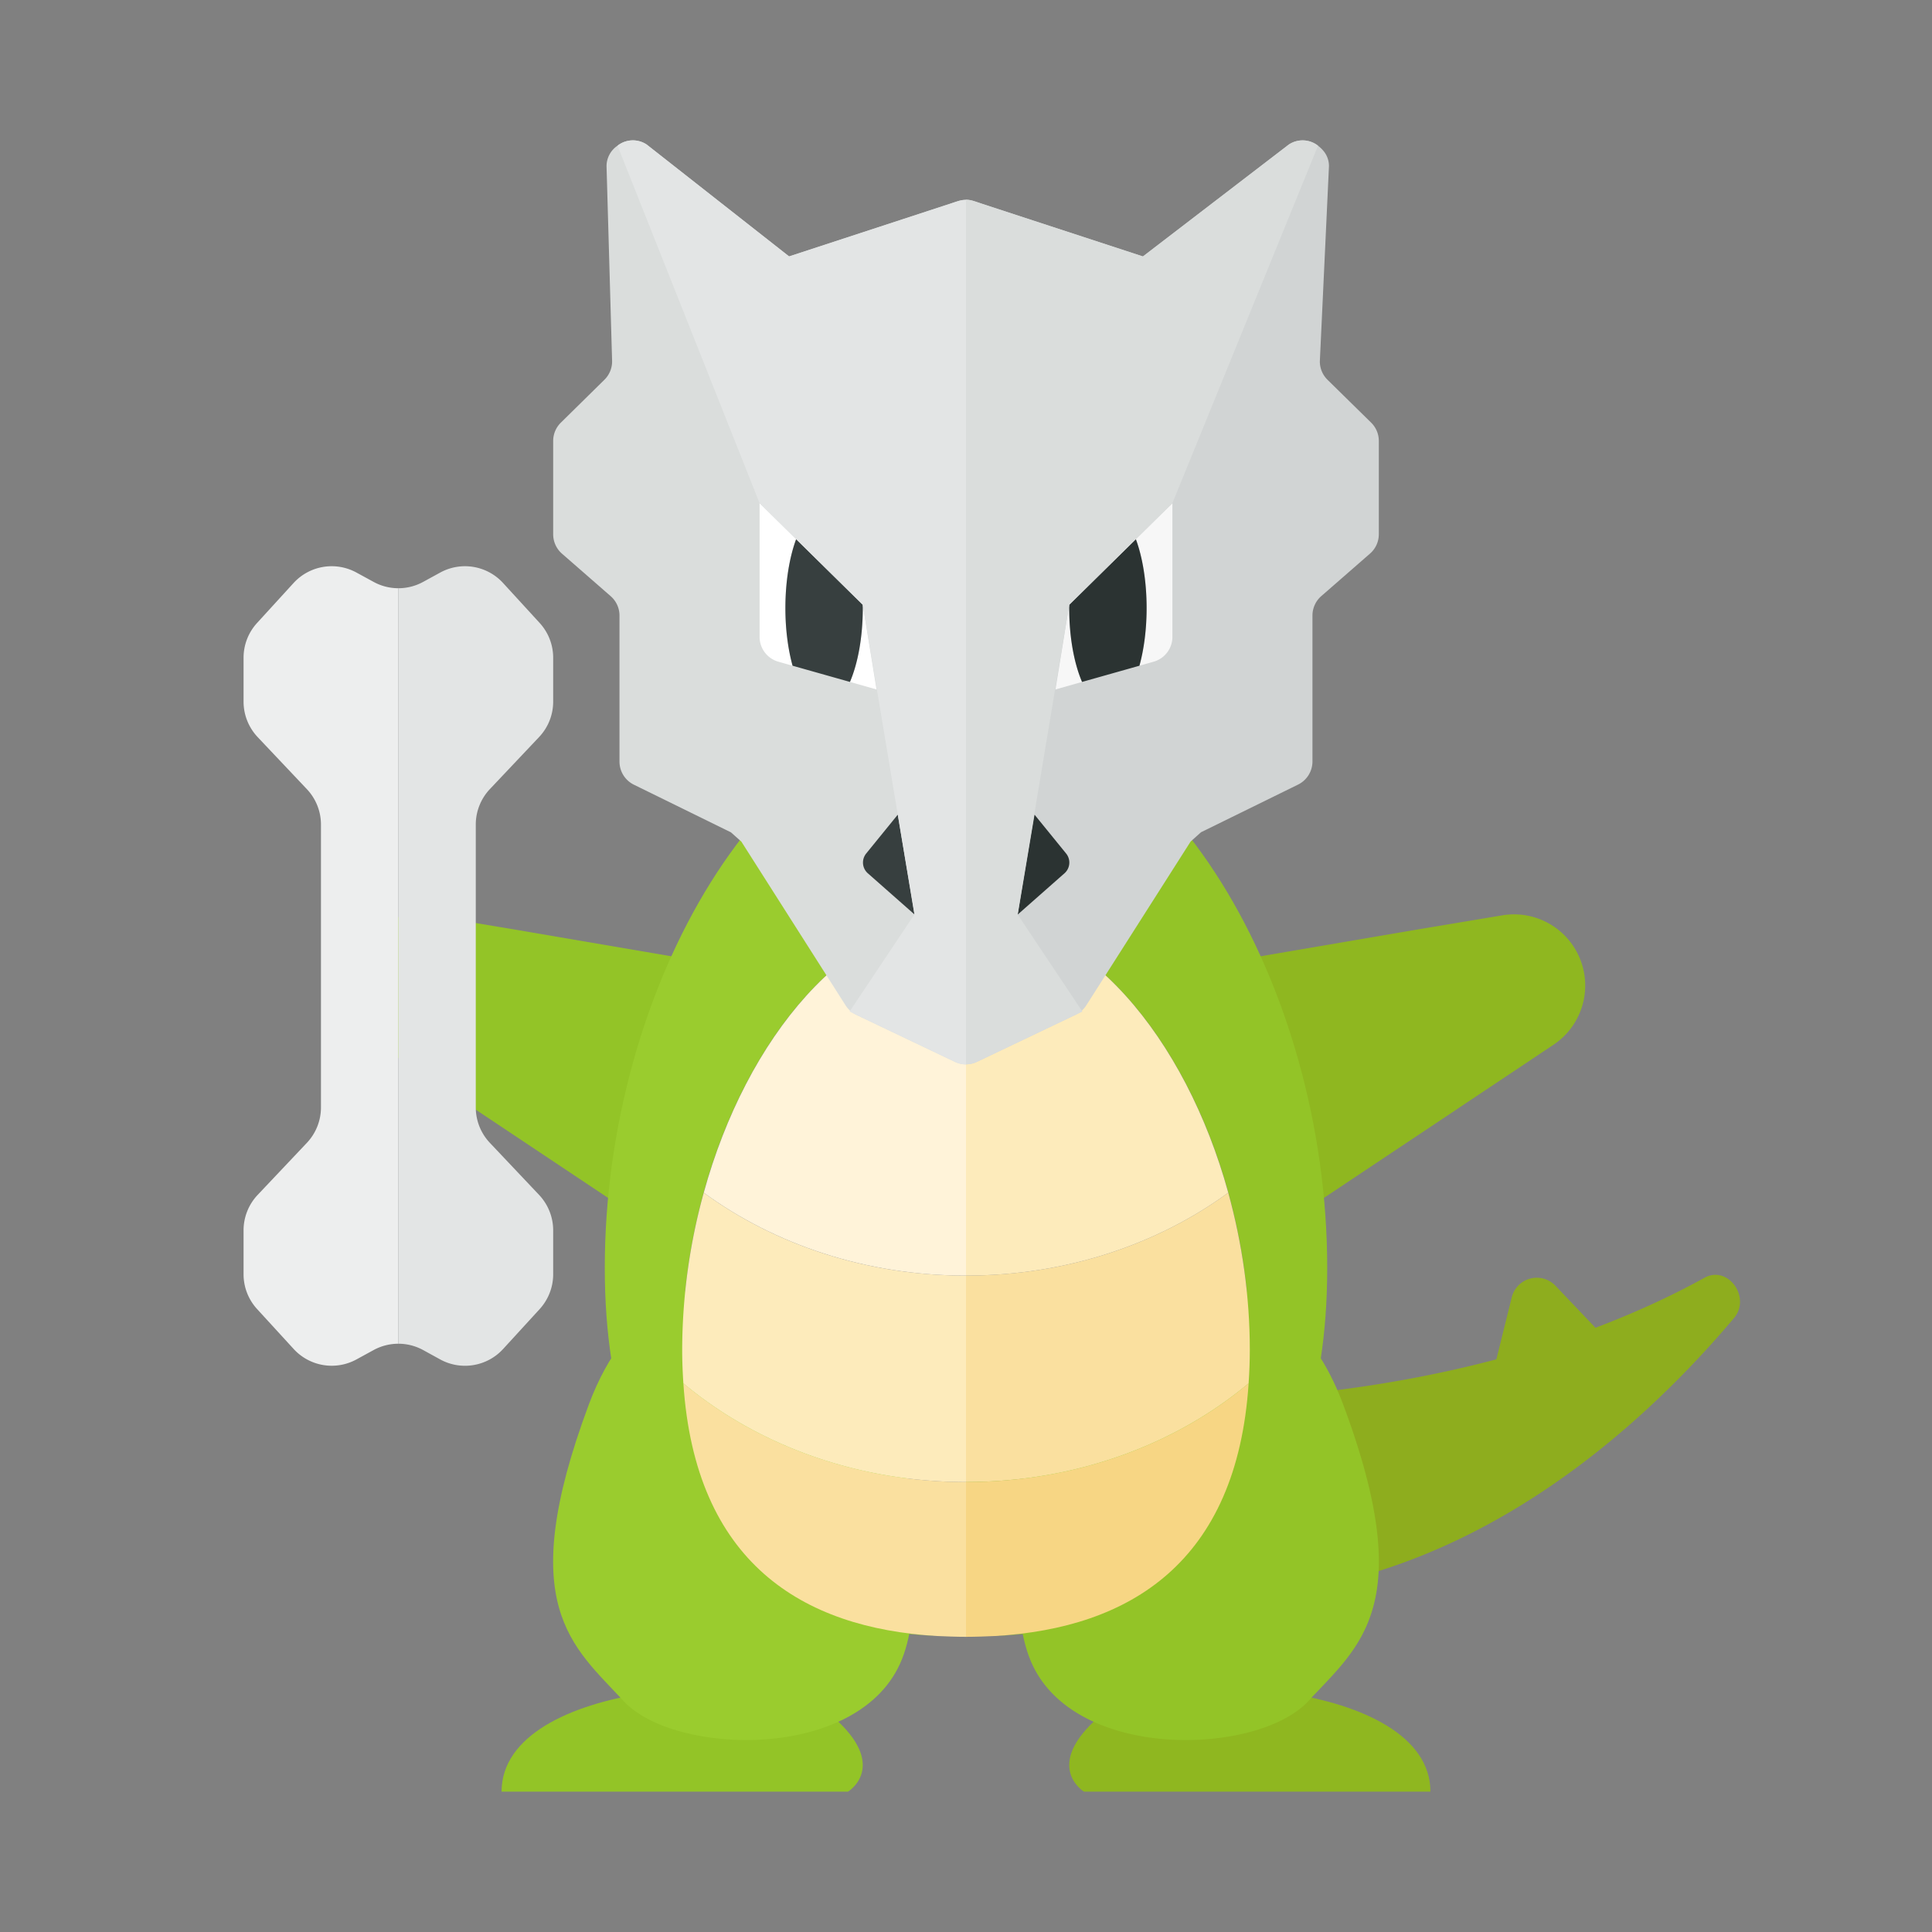 <svg xmlns="http://www.w3.org/2000/svg" width="100%" height="100%" viewBox="-2.72 -2.72 37.44 37.44"><rect x="-2.72" y="-2.72" width="37.44" height="37.44" fill="#808080" stroke="none"/><path fill="#8EAD1E" d="M30.311 22.042c-.687.379-1.397.697-2.113.969l-.774-.814a.5.5 0 00-.848.224l-.298 1.201c-4.713 1.251-9.177.701-9.177.701s-4.083 3.5 3.25 3.875c4.955.253 8.655-3.146 10.533-5.377.335-.399-.118-1.03-.573-.779z"/><path fill="#93C427" d="M7 32h6.714s.815-.495-.309-1.466C12.281 29.563 7 29.838 7 32z"/><path fill="#9ACC2E" d="M14.133 22.438s-3.981-1.849-5.44 2.054-.315 4.683.67 5.751 4.601 1.18 5.395-.807c.795-1.987-.625-6.998-.625-6.998z"/><path fill="#8FB720" d="M25 32h-6.714s-.815-.495.309-1.466C19.719 29.563 25 29.838 25 32z"/><path fill="#93C427" d="M17.867 22.438s3.981-1.849 5.44 2.054.315 4.683-.67 5.751-4.601 1.18-5.395-.807c-.795-1.987.625-6.998.625-6.998zm-6.367-6.42l-4.247-.725-1.647-.275a1.379 1.379 0 00-.991 2.508l1.285.858 3.701 2.468 1.899-4.834z"/><path fill="#8FB720" d="M20.5 16.018l4.247-.725 1.647-.275a1.379 1.379 0 01.991 2.508l-1.285.858-3.701 2.468-1.899-4.834z"/><path fill="#9ACC2E" d="M10.5 23.436C10.5 19.207 12.962 15 16 15v-4c-3.866 0-7 5.408-7 10.846 0 5.17 2.834 6.972 6.435 7.137-2.772-.162-4.935-1.583-4.935-5.547z"/><path fill="#93C427" d="M21.5 23.436c0 3.964-2.163 5.385-4.935 5.548C20.166 28.818 23 27.016 23 21.847 23 16.408 19.866 11 16 11v4c3.038 0 5.5 4.207 5.5 8.436z"/><path fill="#D49A87" d="M16 29c.191 0 .379-.005.565-.016-.187.008-.374.016-.565.016z"/><path fill="#FAE09F" d="M10.523 24.087c.228 3.469 2.298 4.743 4.912 4.897.187.008.374.016.565.016v-3c-2.135 0-4.067-.731-5.477-1.913z"/><path fill="#F7D684" d="M16 29c.191 0 .378-.008.565-.016 2.614-.154 4.684-1.428 4.912-4.897C20.067 25.269 18.134 26 16 26v3z"/><path fill="#FDEBBB" d="M16 22c-1.943 0-3.716-.608-5.082-1.607a11.52 11.52 0 00-.418 3.043c0 .226.009.441.023.651C11.933 25.269 13.865 26 16 26v-4z"/><path fill="#FAE09F" d="M21.082 20.393C19.716 21.392 17.943 22 16 22v4c2.134 0 4.067-.731 5.477-1.913.014-.21.023-.425.023-.651 0-1.037-.15-2.071-.418-3.043z"/><path fill="#FFF3D9" d="M10.918 20.393C12.284 21.392 14.057 22 16 22v-7c-2.293 0-4.257 2.398-5.082 5.393z"/><path fill="#FDEBBB" d="M16 15v7c1.943 0 3.716-.608 5.082-1.607C20.257 17.398 18.293 15 16 15z"/><path fill="#DADDDC" d="M15.844 1.178l-3.273 1.071L9.812.081a.482.482 0 00-.565.022.48.48 0 00-.213.393l.108 3.787a.5.5 0 01-.15.357l-.842.829a.498.498 0 00-.15.357v1.807a.5.5 0 00.171.377l.943.823a.499.499 0 01.171.377v2.828c0 .191.108.365.28.449l1.88.923.202.18 2.02 3.174c.05.079.122.142.207.183l1.911.911a.508.508 0 00.215.049V1.153a.49.49 0 00-.156.025z"/><path fill="#D1D4D4" d="M23.85 5.469l-.843-.828a.5.5 0 01-.15-.357l.177-3.787a.457.457 0 00-.121-.309.563.563 0 00-.092-.084.484.484 0 00-.565-.023L19.428 2.25l-3.273-1.071A.459.459 0 0016 1.153v16.752a.49.49 0 00.215-.049l1.911-.912a.493.493 0 00.206-.183l2.021-3.173.201-.18 1.88-.923a.5.5 0 00.28-.449V9.209a.5.5 0 01.171-.377l.943-.823A.496.496 0 0024 7.633V5.826a.498.498 0 00-.15-.357z"/><path fill="#FFF" d="M13.751 10.495l.515.146L14 9l-.003-.003c.001.023.003.043.003.066 0 .57-.097 1.078-.249 1.432zm-1.043-2.767L12 7.031v2.591a.5.5 0 00.364.481l.275.078a4.291 4.291 0 01-.139-1.118c0-.519.08-.987.208-1.335z"/><path fill="#373F3F" d="M14 9.063c0-.022-.002-.043-.003-.065l-1.289-1.269c-.128.347-.208.815-.208 1.334 0 .418.052.802.139 1.118l1.112.314c.152-.354.249-.862.249-1.432zm1.003 5.939l-.906-.799a.278.278 0 01-.032-.382l.613-.754.325 1.935z"/><path fill="#F7F7F7" d="M18.249 10.495l-.515.146L18 9l.003-.003c-.001.023-.003.043-.003.066 0 .57.097 1.078.249 1.432zm1.043-2.767L20 7.031v2.591a.5.5 0 01-.364.481l-.275.078c.087-.317.139-.701.139-1.118 0-.519-.08-.987-.208-1.335z"/><path fill="#2B3332" d="M18 9.063c0-.022.002-.043.003-.065l1.289-1.269c.128.347.208.815.208 1.334 0 .418-.052.802-.139 1.118l-1.112.314c-.152-.354-.249-.862-.249-1.432zm-.997 5.939l.906-.799a.278.278 0 00.032-.382l-.613-.754-.325 1.935z"/><path fill="#EDEEEE" d="M4.521 8.557l-.334-.182a1.001 1.001 0 00-1.217.202l-.707.774a.998.998 0 00-.263.675v.851c0 .256.098.501.273.687l.953 1.008a1 1 0 01.274.687v5.481c0 .256-.098.501-.273.687l-.953 1.008a1 1 0 00-.274.688v.851c0 .25.094.491.263.675l.708.773a1 1 0 001.217.202l.333-.182c.149-.081.314-.122.479-.122V8.679a.992.992 0 01-.479-.122z"/><path fill="#E3E5E5" d="M5.812 23.625c.404.22.906.137 1.217-.202l.708-.773c.169-.185.263-.426.263-.676v-.851c0-.255-.098-.501-.273-.687l-.953-1.008a1 1 0 01-.274-.688v-5.481c0-.255.098-.501.273-.687l.953-1.008A.996.996 0 008 10.877v-.851a.998.998 0 00-.263-.675l-.708-.773a1 1 0 00-1.217-.203l-.333.182A.992.992 0 015 8.679V23.32c.165 0 .33.041.479.122l.333.183zm9.877-22.396l-3.117 1.02L9.812.081a.482.482 0 00-.565.022L12 7.031 14 9l1 6-1.256 1.883 2.041.974a.508.508 0 00.215.049V1.153c-.105 0-.21.043-.311.076z"/><path fill="#DADDDC" d="M18.256 16.883L17 15l1-6 2-1.969L22.822.103a.484.484 0 00-.565-.023l-2.828 2.169-3.117-1.02c-.102-.033-.207-.08-.312-.08v16.756a.49.49 0 00.215-.049l2.041-.973z"/></svg>